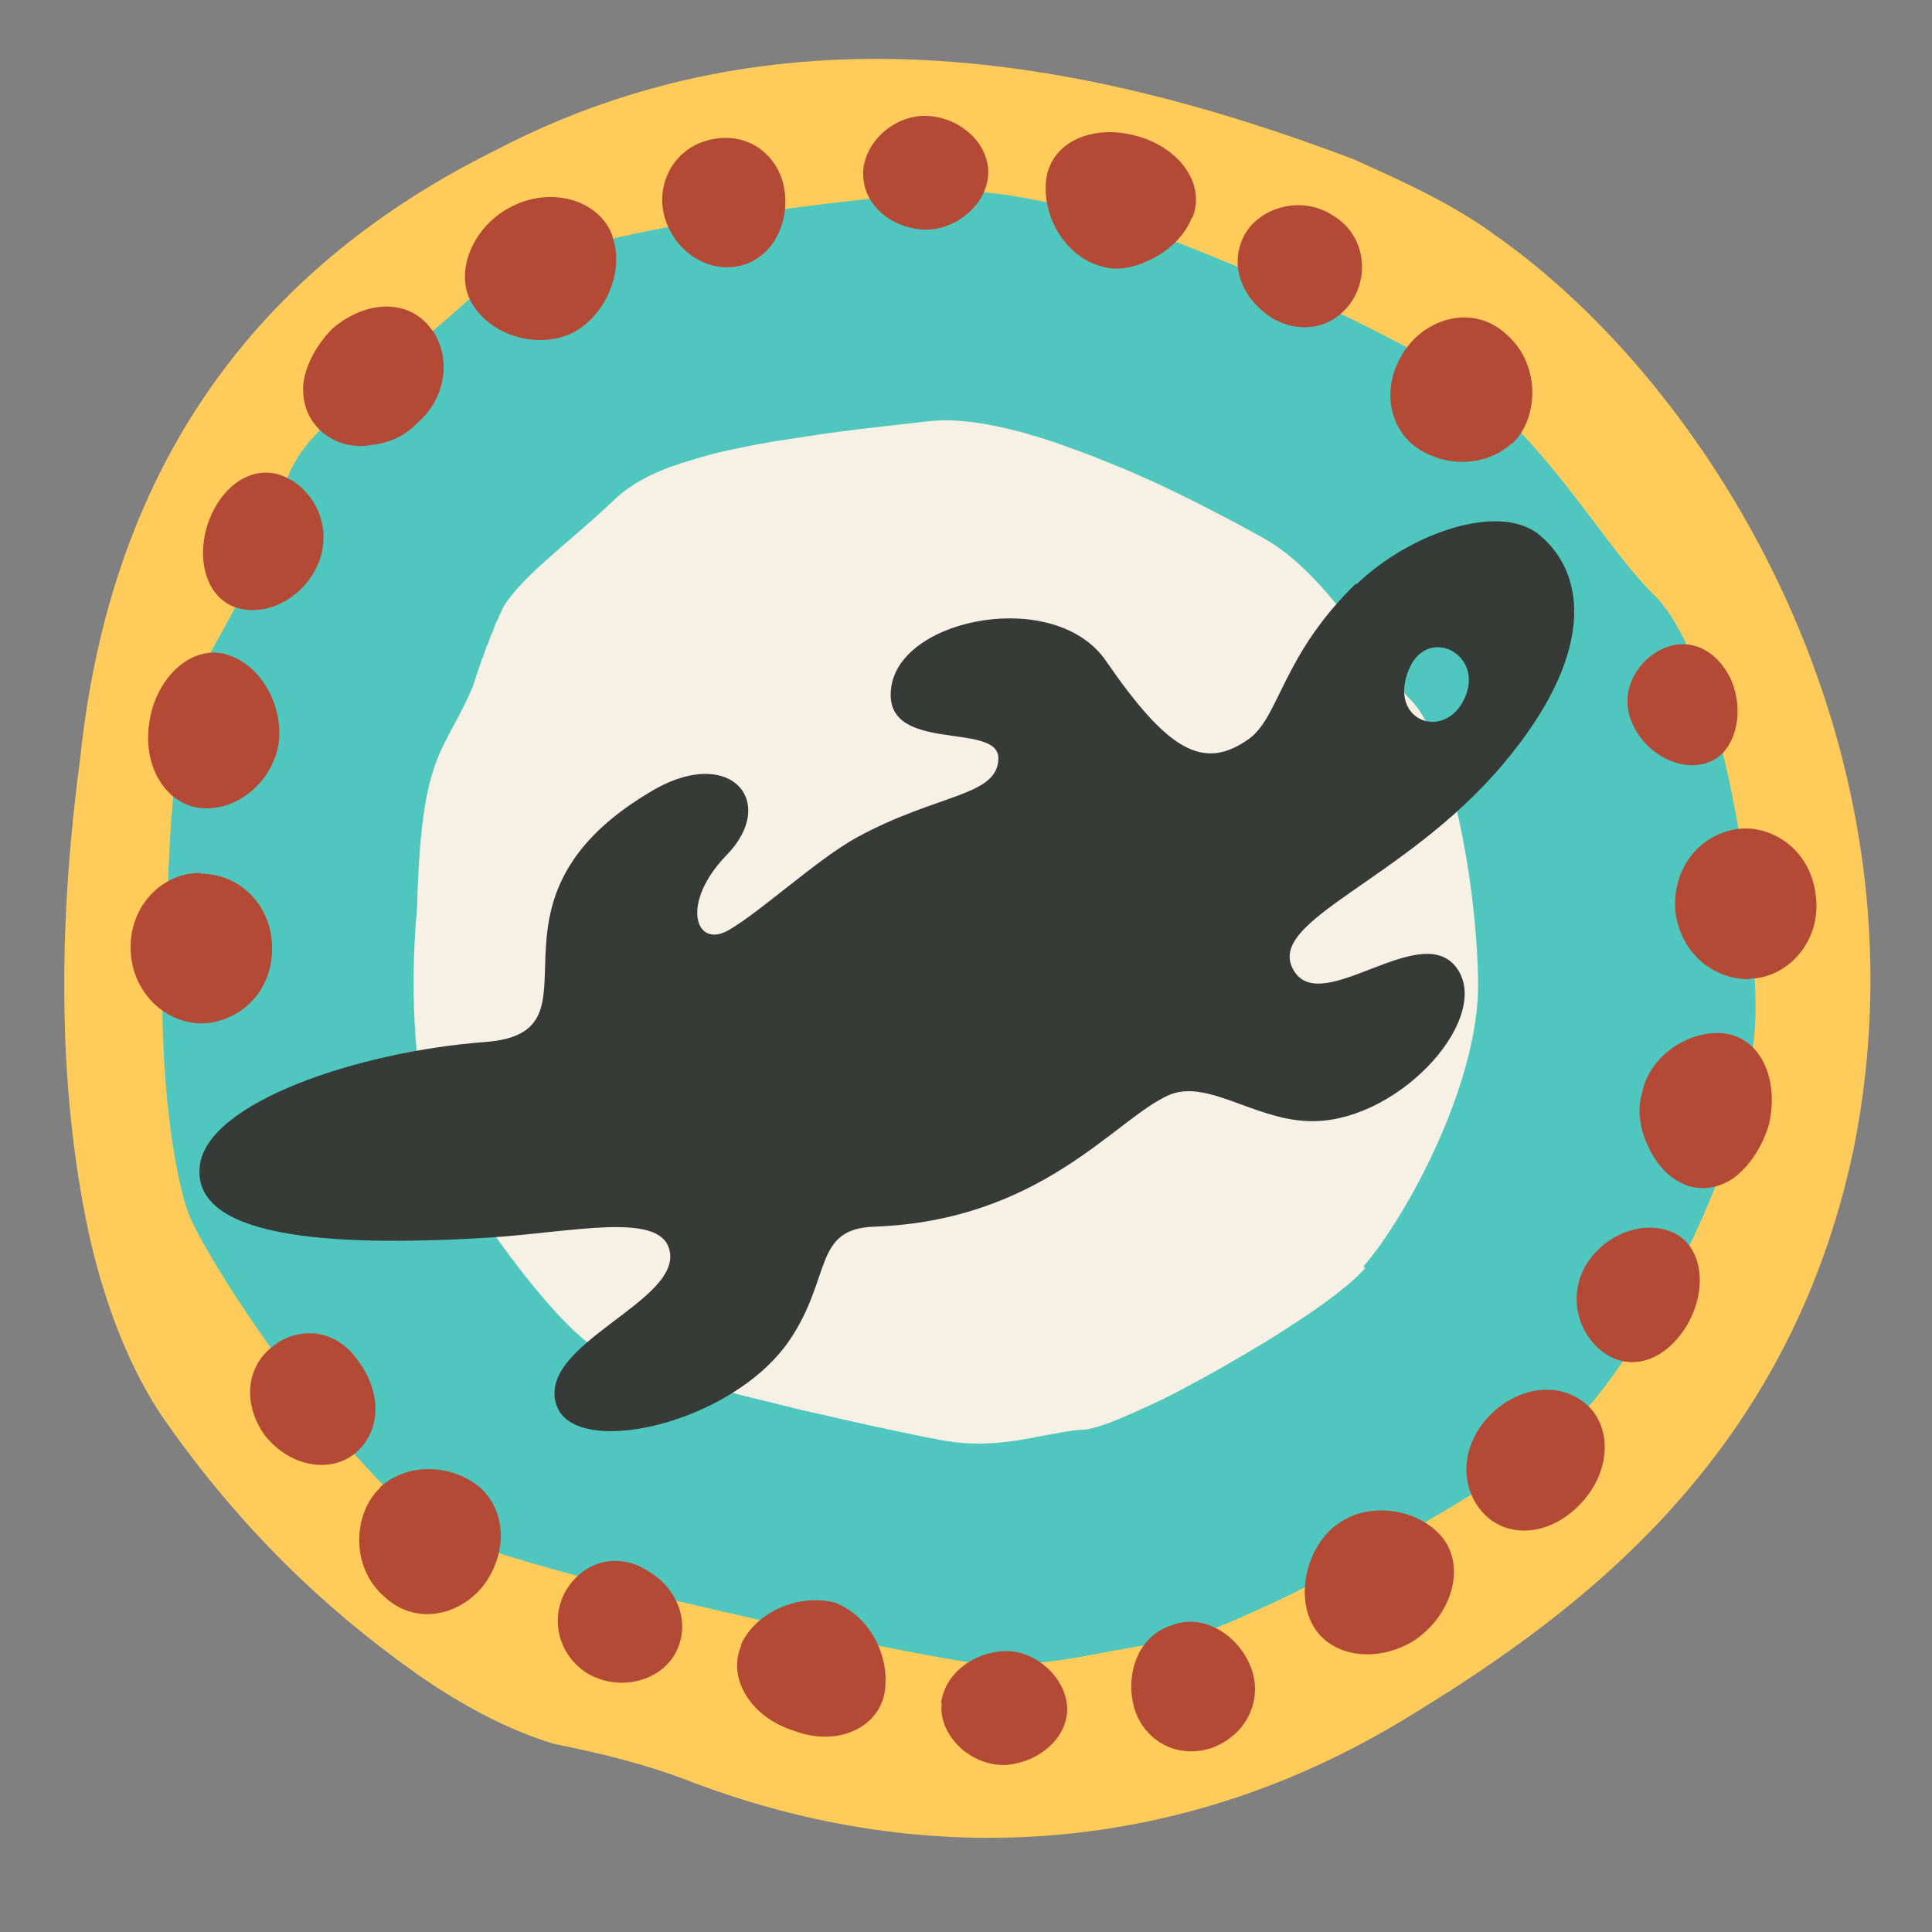 <?xml version="1.0" encoding="UTF-8"?>
<svg xmlns="http://www.w3.org/2000/svg" version="1.1" xmlns:xlink="http://www.w3.org/1999/xlink" viewBox="0 0 283.5 283.5">
  <rect x="0" y="0" width="283.5" height="283.5" fill="#808080" stroke="none"/>
  <defs>
    <style>
      .cls-1 {
        fill: #ffcb5a;
      }

      .cls-2 {
        fill: #f7f0e5;
      }

      .cls-3 {
        fill: #50c7be;
      }

      .cls-4 {
        fill: none;
      }

      .cls-5 {
        fill: #373b38;
      }

      .cls-6 {
        fill: #b44935;
      }

      .cls-7 {
        clip-path: url(#clippath);
      }
    </style>
    <clipPath id="clippath">
      <rect class="cls-4" width="283.5" height="283.5"/>
    </clipPath>
  </defs>
  <!-- Generator: Adobe Illustrator 28.6.0, SVG Export Plug-In . SVG Version: 1.2.0 Build 709)  -->
  <g>
    <g id="Layer_1">
      <g class="cls-7">
        <path class="cls-1" d="M219,34.2c-6.6-4.7-13.7-7.8-20.3-10.8-41.1-15.6-84.8-22.8-125.9-1.4-27.8,13.8-55.7,38.9-61,89-3,22.3-3.6,45.8.8,67.9,2.2,11.1,6.3,22.2,12,30.1,10.8,15.3,22.9,26.9,36.1,36.3,6.5,4.6,13.4,8.4,20.6,10.6,7,1.4,13.6,3,20.5,5.7,34.5,13,71.7,10.7,104.9-9.7,26-15.8,55.9-38.7,65.3-83.3,11.8-58.8-20.8-112-52.9-134.3"/>
        <path class="cls-3" d="M232.5,206.9c-2.8,3.1-8.4,7.2-15.3,11.6-2.1,1.3-4.3,2.7-6.6,4-6.1,3.6-12.7,7.2-18.7,10.2-2.5,1.3-5,2.5-7.3,3.5-4.5,2.1-8.4,3.6-11.1,4.4-1.1.3-2.1.5-2.8.6-1.6,0-3.2.3-4.9.6-7.2,1.2-15.3,3.5-25.7,1.8-4.1-.7-12.1-2.2-21.4-4.3-3.2-.7-6.5-1.4-9.9-2.2-3.6-.8-7.3-1.7-10.9-2.5-3.1-.8-6.2-1.5-9.2-2.3-10.8-2.8-20.1-5.6-24.2-7.7-6.9-3.6-18.2-17.3-26.5-29.3-2.4-3.4-4.5-6.7-6.2-9.5-2.1-3.5-3.7-6.4-4.3-8.2-2.7-8.1-4.9-26.9-2.9-46.4,1-33.4,5.7-32.1,12.3-47,0,0,0,0,0,0,.6-1.8,1.3-3.5,1.8-5.2,0-.2.2-.5.3-.7.3-.7.5-1.3.7-2,.1-.4.3-.7.4-1.1.2-.5.4-1.1.6-1.6.1-.3.3-.6.4-.9.2-.4.3-.8.5-1.2.1-.3.2-.5.3-.8.2-.5.4-.9.6-1.3,0-.2.2-.4.2-.5.2-.5.5-1,.7-1.3.9-1.6,2.4-3.3,4.2-5.2,5.1-5.2,13.3-11.3,20.8-18.1,3.2-2.9,8-5.3,14-7.2,2.3-.8,4.9-1.5,7.6-2.1,3.8-.9,8-1.7,12.5-2.5,2.8-.5,5.8-.9,8.8-1.3,7.8-1.1,16.4-2.1,25.6-3,6.9-.7,15.6.9,24.8,3.6,2.4.7,4.9,1.5,7.3,2.4,3.5,1.2,6.9,2.6,10.3,4,2.5,1,5,2.1,7.5,3.2,9.6,4.3,18,8.6,23.4,11.6,5.3,2.9,9.9,7.1,14.1,11.7,2,2.2,3.9,4.5,5.7,6.8,4.8,6.1,8.9,12.1,12.9,16,8.5,8.5,14.3,38.4,14.7,59.5.4,21.1-15.6,49.5-25.1,60.1"/>
        <path class="cls-2" d="M200.3,186.1c-1.8,2.1-5.6,5-10.2,8-1.4.9-2.9,1.9-4.4,2.8-4.1,2.5-8.5,5-12.5,7.1-1.7.9-3.3,1.7-4.9,2.4-3,1.4-5.6,2.5-7.4,3-.8.2-1.4.4-1.9.4-1.1,0-2.1.2-3.3.4-4.8.8-10.2,2.4-17.2,1.2-2.7-.5-8.1-1.6-14.3-3-2.1-.5-4.3-1-6.6-1.5-2.4-.6-4.8-1.2-7.3-1.8-2.1-.5-4.2-1.1-6.2-1.6-7.2-1.9-13.4-3.9-16.2-5.4-4.6-2.5-12.1-12-17.7-20.3-1.6-2.4-3-4.6-4.2-6.6-1.4-2.4-2.5-4.5-2.9-5.7-1.8-5.6-3.2-18.7-1.9-32.2.6-23.2,3.8-22.3,8.2-32.6,0,0,0,0,0,0,.4-1.3.8-2.5,1.2-3.6,0-.2.1-.3.2-.5.2-.5.3-.9.5-1.4,0-.3.2-.5.3-.7.1-.4.3-.8.4-1.1,0-.2.2-.4.3-.7.1-.3.2-.6.3-.8,0-.2.1-.4.2-.5.1-.3.3-.6.4-.9,0-.1.1-.3.2-.4.2-.4.3-.7.4-.9.6-1.1,1.6-2.3,2.8-3.6,3.4-3.6,8.9-7.8,13.9-12.6,2.2-2,5.3-3.7,9.4-5,1.6-.5,3.2-1,5.1-1.5,2.6-.6,5.4-1.2,8.4-1.7,1.9-.3,3.9-.6,5.9-.9,5.2-.8,10.9-1.4,17.1-2.1,4.6-.5,10.4.6,16.5,2.5,1.6.5,3.3,1.1,4.9,1.7,2.3.8,4.6,1.8,6.9,2.7,1.7.7,3.4,1.5,5,2.2,6.4,3,12,6,15.6,8,3.6,2,6.6,4.9,9.4,8.1,1.3,1.5,2.6,3.1,3.8,4.7,3.2,4.2,6,8.4,8.6,11.1,5.7,5.9,9.6,26.7,9.8,41.3.2,14.7-10.4,34.3-16.8,41.7"/>
        <path class="cls-1" d="M192.6,248.7c0,0,0,0,0,0"/>
        <path class="cls-1" d="M192.5,248.4s0,0,0,0c0,0,0,.1,0,.2,0,0,0-.1,0-.3"/>
        <path class="cls-6" d="M63.5,48.5c2.9,4.5,1.7,10.2-2.3,13.6-1.8,1.9-4.1,2.9-6.7,3.2-2.3.4-4.8,0-7-1.7-2.1-1.7-3.2-4.2-3-7.2.3-2.7,1.9-5.8,4.3-8.2,5.2-4.4,11.6-4.3,14.7.4"/>
        <path class="cls-6" d="M89.9,34.8c1.8,5.2-1.2,11.7-6,14.1-4.9,2.3-11.7.5-14.6-4.3-2.8-4.6.1-11.6,6-14.4,5.9-2.9,12.8-.7,14.6,4.5"/>
        <path class="cls-6" d="M115.1,27.8c.8,4.8-1.7,10.1-6.5,11.2-4.8,1.1-9.5-2.1-11-6.9-1.5-4.7,1-10.3,6.6-11.6,5.6-1.3,10.1,2.3,10.9,7.3"/>
        <path class="cls-6" d="M145,25.7c-.3,4.3-4.5,7.9-9,8-4.5,0-8.9-3-9.3-7.5-.5-4.4,3.7-9.1,8.9-9.2,5.2,0,9.7,4.1,9.4,8.7"/>
        <path class="cls-6" d="M174.9,31.9c-1,2.6-3.1,4.6-5.5,5.9-2.4,1.3-5.2,2.1-7.7,1.3-5-1.2-8.8-7-8.2-12.6.6-5.4,6.3-8.2,12.7-6.7,6.5,1.5,10.8,6.9,8.8,12.1"/>
        <path class="cls-6" d="M198.3,44.3c-2.7,3.9-7.4,4.8-11.6,2.4-4.1-2.6-6.4-7.3-4.3-11.8,1.9-4.2,8.2-6.4,13-3.4,4.9,2.8,5.6,8.8,2.9,12.8"/>
        <path class="cls-6" d="M221.9,65c-4.1,3.8-10.7,3.6-14.9,0-4-3.8-3.8-9.9-.4-14.2,3.3-4.3,9.9-6.1,14.6-1.6,4.9,4.4,4.6,12.2.7,15.9"/>
        <path class="cls-6" d="M250.6,111.9c-4.2,1.5-9.2-1.5-11-5.6-2-4.1,0-8.7,3.8-10.8,3.9-2.2,8.3-.6,10.6,4.2,2.1,4.8.7,10.8-3.4,12.2"/>
        <path class="cls-6" d="M256.8,143.7c-5.7,0-10-4-10.9-9.5-.7-5.5,2.3-10.8,7.8-12.3,5.3-1.5,11.8,2.2,12.7,9.2,1.1,7-4.2,12.5-9.7,12.5"/>
        <path class="cls-6" d="M247.2,173.8c-2.5-1-4.3-3.2-5.4-5.7-1.2-2.5-1.6-5.3-.8-7.9,1-5,6.4-8.9,11.6-8.6,5.6.4,8.5,6.5,7,13.3-.9,3.2-2.8,6.1-5,7.8-2.3,1.7-5,2.1-7.5,1.1"/>
        <path class="cls-6" d="M235.1,198.3c-3.9-3-4.9-8.6-2.3-12.8,2.6-4.2,8.2-6.7,12.8-4.6,4.4,2.1,5,8.6,1.8,13.8-3.2,5.1-8.3,6.7-12.3,3.6"/>
        <path class="cls-6" d="M217.2,221.5c-3.3-4.2-2.4-10,1.5-13.9,3.9-3.9,9.8-5.1,14-1.6,4.1,3.5,3.6,10.4-1.1,15-4.6,4.6-11,4.8-14.4.5"/>
        <path class="cls-6" d="M192.4,238c-2.3-4.8-.2-11.9,4.4-14.7,4.5-3,11.7-1.8,15,2.5,3.3,4.4,1.1,11.4-4.4,15-5.6,3.4-12.6,2.3-15-2.8"/>
        <path class="cls-6" d="M166.3,250.1c-1.1-4.9.9-10.1,5.6-11.6,4.6-1.8,9.6,1.3,11.5,5.8,2,4.5,0,10.1-5.6,12.2-5.6,1.8-10.4-1.6-11.5-6.4"/>
        <path class="cls-6" d="M138.1,249.9c.6-4.5,4.9-7.4,9.1-7.6,4.2-.3,8.6,3.2,9.3,7.4.8,4.6-3.5,8.9-9,9.3-5.5.1-9.9-4.8-9.3-9.1"/>
        <path class="cls-6" d="M108.7,241.4c2.3-5.1,8.8-7.6,13.9-6.2,4.9,1.9,8.1,7.7,7.2,13.2-1,5.3-7.1,7.9-13.2,5.6-6.3-1.9-10-7.7-7.8-12.6"/>
        <path class="cls-6" d="M83.5,232.7c2.8-3.9,7.6-4.8,11.7-2.1,4.2,2.5,6.2,7.5,4,11.8-2.1,4.2-8.2,6-13.1,3.1-4.7-3.1-5.4-8.9-2.6-12.8"/>
        <path class="cls-6" d="M55.7,218.3c4.1-3.8,10.7-3.5,14.9.1,4,3.9,3.6,10,.3,14.3-3.4,4.3-9.9,6-14.6,1.5-4.9-4.3-4.5-12.2-.5-15.9"/>
        <path class="cls-6" d="M40.6,197.1c4.3-2.7,9.2-1.6,12.1,2.8,3.1,4.2,3.4,9.8-.4,13.2-3.8,3.3-10,2.1-13.6-2.7-3.4-5-2.3-10.6,2-13.3"/>
        <path class="cls-6" d="M29.4,128.2c5.6,0,10.1,4.3,10.5,10.1.4,5.9-3.2,10.6-8.6,11.7-5.6,1.1-11.6-3.3-12.1-10.1-.5-6.8,4.6-11.9,10.2-11.8"/>
        <path class="cls-6" d="M33.1,96c5.2,1.4,8.5,7.6,7.8,13-.8,5.4-5.7,9.9-11.1,9.6-5.3-.3-8.9-6-7.9-12.5.9-6.5,6-11.5,11.3-10.1"/>
        <path class="cls-6" d="M42.7,70.4c4.2,2.6,5.9,7.7,4,12.3-1.9,4.6-7.1,7.9-11.9,6.5-4.7-1.4-6.3-7.7-3.9-13.4,2.4-5.6,7.5-8,11.7-5.4"/>
        <path class="cls-1" d="M184.6,236.5s0,0,0,0c0,.1,0,.2,0,.2,0,0,0,0,0-.1"/>
        <path class="cls-5" d="M199,85.6c-10.9,10.6-11.2,19.5-15.7,22.8-6.7,4.8-11.9,1.8-21-11.4-7.3-10.7-29.9-6.5-31.5,3.7-1.6,10.2,15.8,5,15.7,10.6-.1,5.6-8.9,5.1-20.8,11.6-5.8,3.2-14.1,10.9-18.8,13.6-4.9,2.8-7.1-4-.3-11,7.8-8,.3-16.5-11.5-9.1-26.9,16.2-5.3,35.1-23.9,36.5-18.6,1.4-41,8.9-41.9,18.3-1,10.2,18.1,11.9,42.5,10.4,12.3-.8,24.9-3.8,26.4,1.7,2.2,7.7-19.8,13.9-16.5,23,2.8,7.8,25.8,2.7,34.2-9.7,6.2-9.2,3.4-16.3,12.4-16.6,24.6-.9,35.3-15.8,43.2-19.3,5.5-2.4,12.3,3.4,20.2,3.8,12.9.7,27-14.5,22.3-22.1-5-8-19.9,6.9-24.1.1-4.6-7.4,16-13,30.6-30.3,13.7-16.2,12.3-28,5.4-33.7-5.9-4.9-19.2-.2-26.9,7.3M214.9,102.5c-3,6.4-11.4,3.2-8.1-4.4,2.8-6.4,11.1-2,8.1,4.4"/>
      </g>
    </g>
  </g>
</svg>